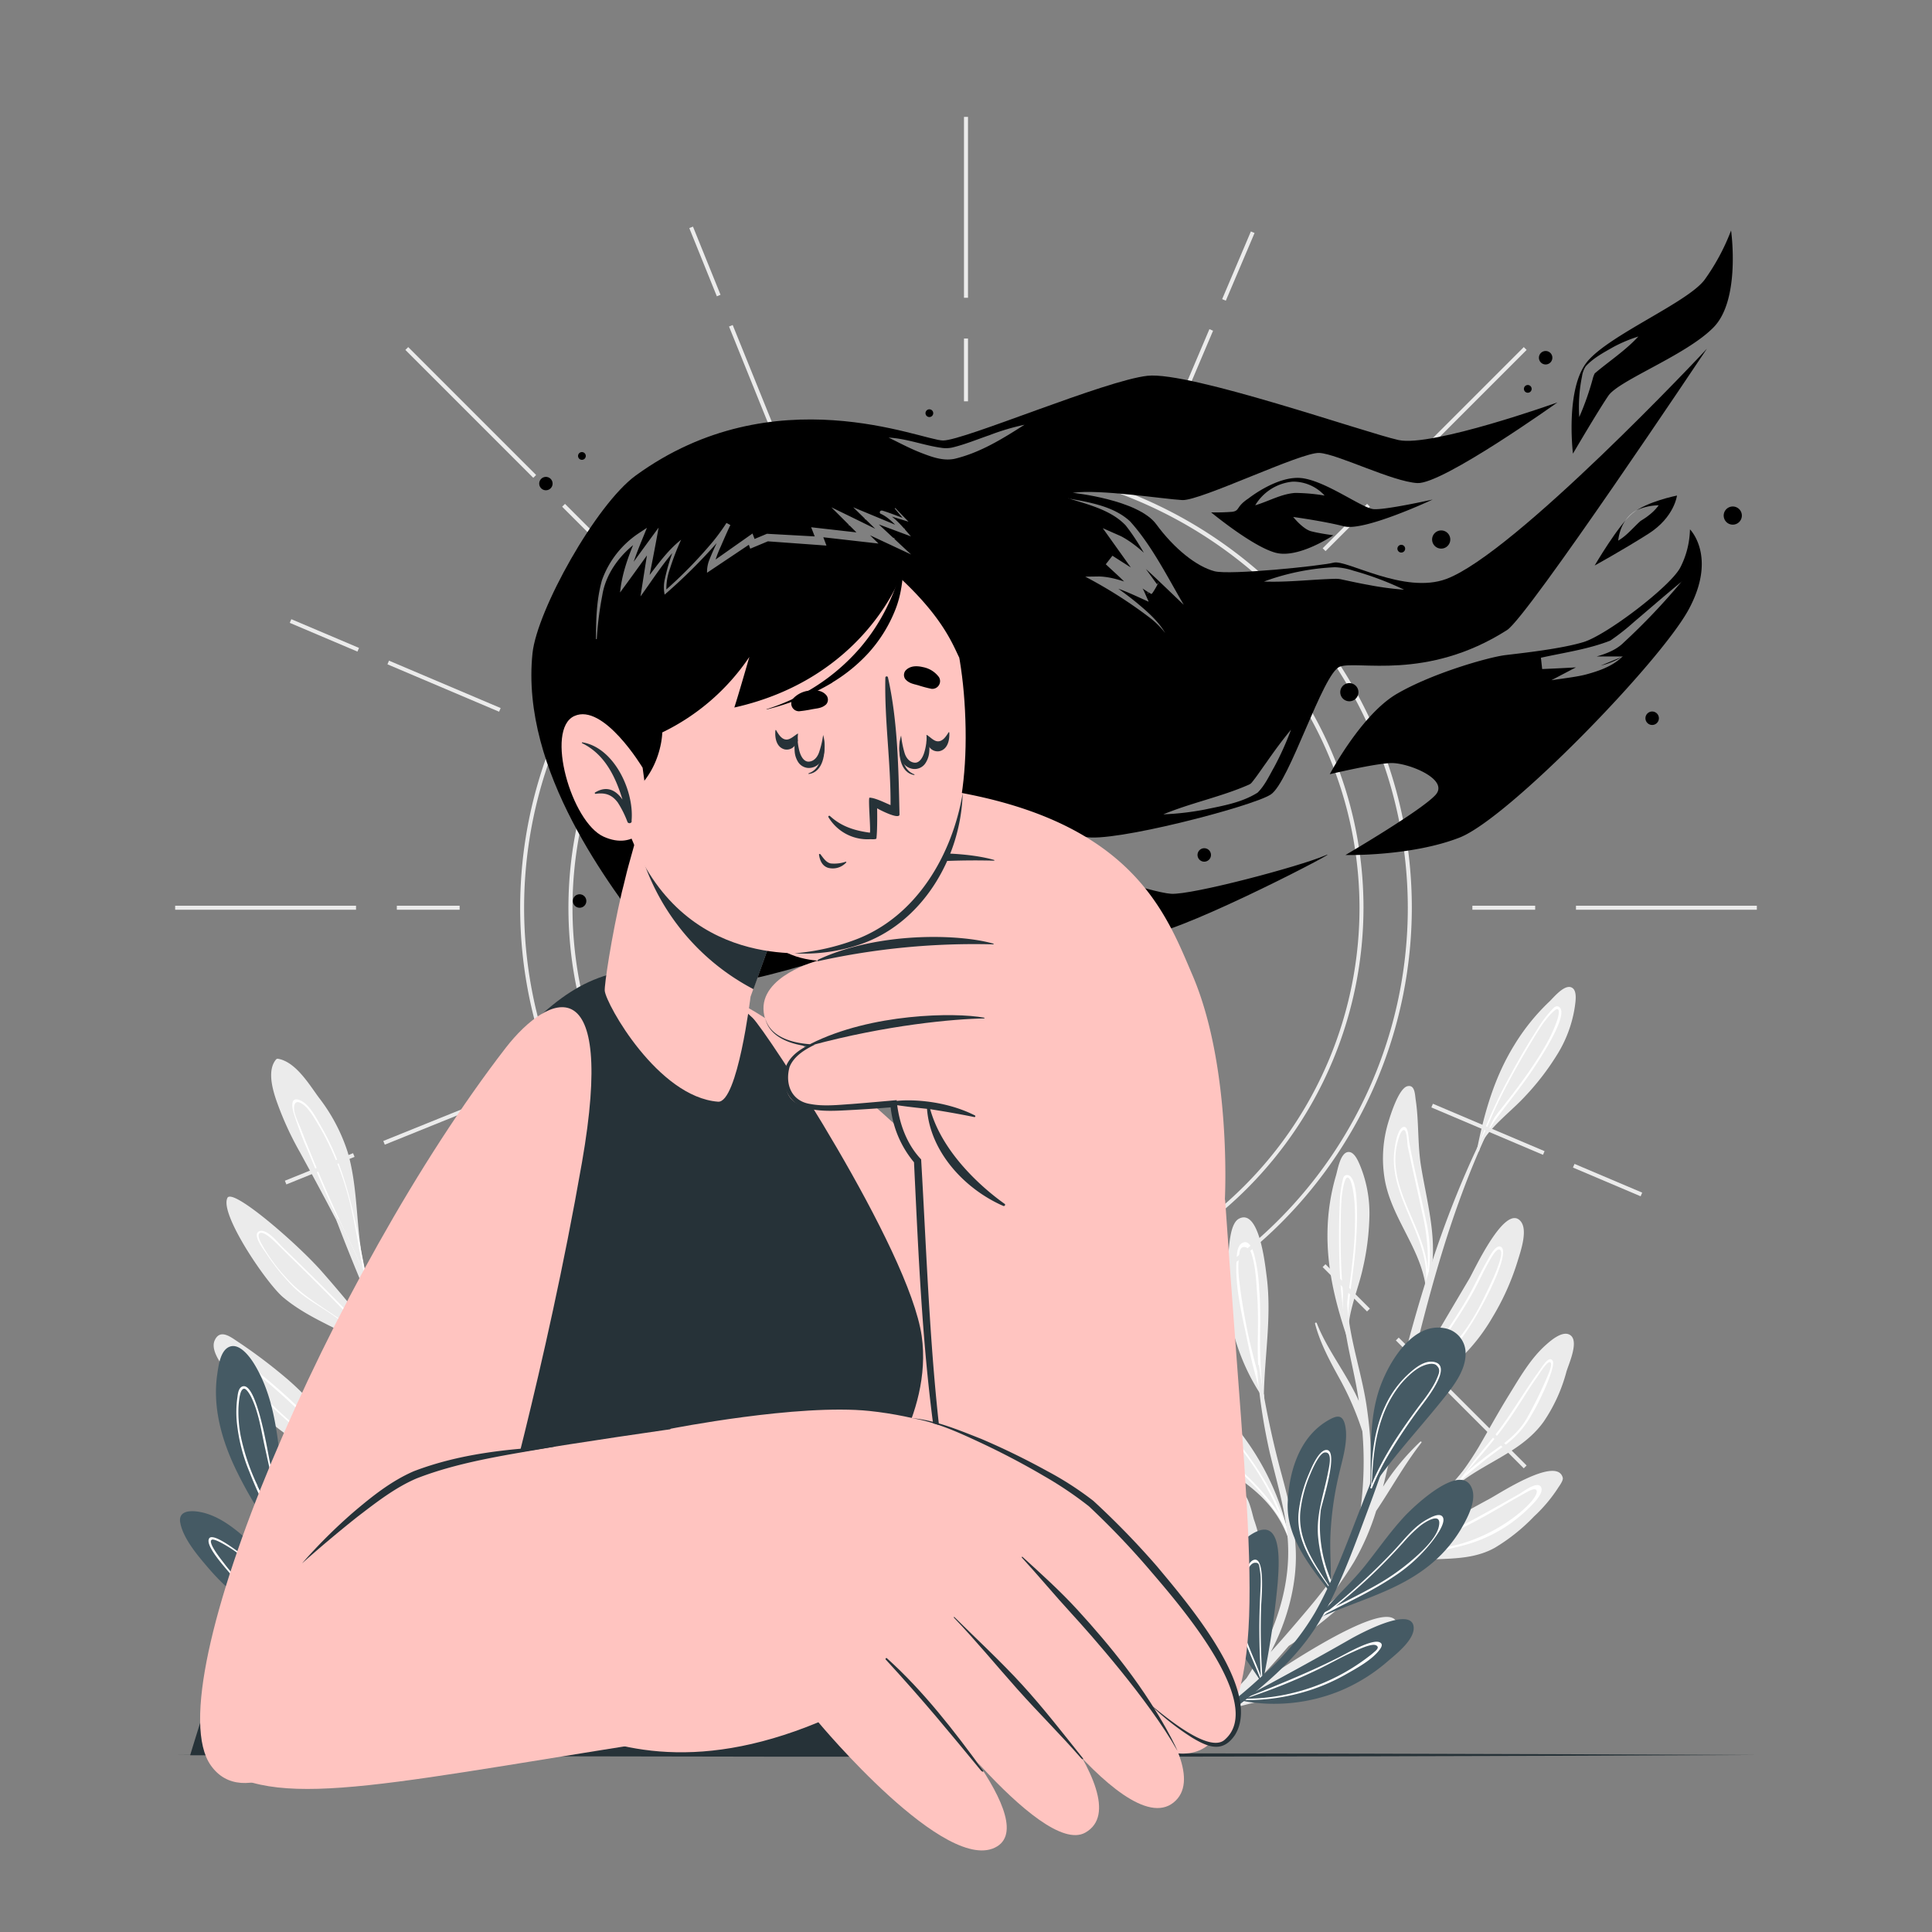 <svg xmlns="http://www.w3.org/2000/svg" viewBox="0 0 500 500"><rect x="0" y="0" width="500" height="500" fill="#808080" stroke="none"/><g id="freepik--background-complete--inject-22"><path d="M359.28,290.47a32.46,32.46,0,0,0-1,14.2c1.48,9.95,9,17.83,10.59,27.63-.2,1.18-.44,2.36-.76,3.55,0,0,0,0,0,.06a0,0,0,0,0,0,0h0v0a.13.13,0,0,0,.09.1c.07-.13.13-.27.19-.4s.23-.49.33-.74.29-.7.42-1.06c0,0,.08-.16.08-.21,3.65-10.06.3-21.22-1.4-31.44-1-5.84-.56-11.73-1.44-17.55-.21-1.39-.19-4-2.19-3.49C361.93,281.79,359.85,288.6,359.28,290.47Z" style="fill:#ebebeb"></path><path d="M360.75,299.05c-.64,12.11,10.53,22.7,7.94,34.79-.09.34-.17.68-.26,1s-.13.46-.2.69h0c0,.1-.06.19-.1.29s0,0,0,.06a0,0,0,0,0,0,0h0v0a.13.13,0,0,0,.09.1h0a.1.1,0,0,0,.1-.07c.14-.36.27-.72.38-1.08a15.22,15.22,0,0,0,.61-2.68h0a38.75,38.75,0,0,0-.24-16.21c-1.39-6.87-3.14-13.54-4.39-20.48-.16-.86-.16-4.24-1.54-3.79C361.42,292.33,360.82,297.65,360.75,299.05Zm.59-1.8c.11-.68,1-5.23,2.12-4.76.67.28.76,3.73.86,4.22.41,1.87.8,3.73,1.21,5.61.86,3.93,1.74,7.86,2.59,11.8a52.16,52.16,0,0,1,1.35,14.55C368.84,318.07,359.58,308.24,361.34,297.25Z" style="fill:#fff"></path><path d="M356.38,406.71c0,.16.13.38.35.24,9.17-5.9,20.61-1.1,30.1-6.37a48.54,48.54,0,0,0,10.2-8.15,38.72,38.72,0,0,0,6.21-7.38c.22-.37,1.39-1.87,1.2-2.62-1.46-5.65-16.14,3.92-18.61,5.27-9.6,5.24-18.39,10-26.81,16.74-.88.69-1.75,1.41-2.62,2.15C356.37,406.61,356.37,406.66,356.38,406.71Z" style="fill:#ebebeb"></path><path d="M356.38,406.71c.33-.21.66-.43,1-.63,6.3-3,13.32-4.09,20.1-5.82a37.78,37.78,0,0,0,17.77-9.57c.89-.88,4.62-4.24,3.52-5.93-1-1.52-4.74,1.41-5.65,1.93-6.82,3.82-13.5,7.7-20.61,11-4.55,2.11-9.16,4.21-13.49,6.76-.88.69-1.75,1.41-2.62,2.15C356.37,406.61,356.37,406.66,356.38,406.71Zm4.28-2.56c5-2.8,10.29-5.14,15.51-7.62,3.59-1.7,7.09-3.54,10.53-5.53,1.88-1.09,3.75-2.2,5.64-3.28,1-.54,1.9-1.08,2.86-1.59.48-.26,2.05-1.16,2.45-.44,1.08,2-9.45,12-22.52,14.55A82,82,0,0,0,360.66,404.15Z" style="fill:#fff"></path><path d="M371.63,389.34a.08.08,0,0,0,0,.12.1.1,0,0,0,.14,0l.56-.55c.7-.69,1.37-1.38,2-2.08l.36-.39.1,0c7.33-7.5,18.43-9.79,24.68-18.47A42.08,42.08,0,0,0,405.39,355c.58-2,3.4-8,.92-9.52-1.92-1.2-4.93,1.42-6.19,2.54-4,3.54-6.82,8.5-9.6,13s-5.2,8.92-7.79,13.39a86.28,86.28,0,0,1-8.2,11.46Q373.11,387.62,371.63,389.34Z" style="fill:#ebebeb"></path><path d="M371.63,389.34a.08.08,0,0,0,0,.12c.6-.63,1.2-1.26,1.8-1.87-.37.43-.74.87-1.1,1.31.7-.69,1.37-1.38,2-2.08.32-.38.65-.75,1-1.12a118,118,0,0,1,13.5-11.2,24.7,24.7,0,0,0,6.08-6c3.08-4.41,7.84-14.77,6.92-16.33s-2.83,1.74-3.37,2.46c-4.26,5.81-7.72,12.13-12.31,17.73-3.08,3.76-6.21,7.49-9.34,11.23-.78.76-1.56,1.53-2.3,2.33Q373.11,387.62,371.63,389.34Zm29.52-36.82c.81.33-.42,3.11-.74,3.85a114.43,114.43,0,0,1-5.15,10.49c-2,3.58-4.9,5.94-8.22,8.26a88.15,88.15,0,0,0-7.92,6.3c3.1-3.51,6.17-7.06,9-10.74,2.38-3.06,4.45-6.33,6.55-9.59,1-1.63,2.09-3.24,3.21-4.82.3-.43,2.52-4.06,3.24-3.75" style="fill:#fff"></path><path d="M317,435.57a.08.08,0,0,0,.08.08s.08,0,.1-.07c0-.24.09-.46.13-.7.17-.85.31-1.7.44-2.55,0-.15.05-.3.07-.46a.35.35,0,0,0,.05-.08c1.62-9.21,8.63-16.5,8.85-26a37.53,37.53,0,0,0-2.17-12.45c-.57-1.73-1.51-7.57-4.12-7.47-2,.09-2.92,3.54-3.28,5-1.15,4.62-.73,9.69-.51,14.4s.67,9.19,1,13.79a76.19,76.19,0,0,1-.25,12.56C317.3,432.9,317.16,434.23,317,435.57Z" style="fill:#ebebeb"></path><path d="M317,435.57a.08.08,0,0,0,.08.08c.12-.76.25-1.53.38-2.29l-.15,1.52c.17-.85.31-1.7.44-2.55l.15-1.31a104.45,104.45,0,0,1,4.3-15,22.29,22.29,0,0,0,1.43-7.51c0-4.79-1.68-14.81-3.14-15.5s-1.21,2.71-1.24,3.51c-.21,6.43.43,12.82-.12,19.25-.37,4.33-.8,8.65-1.21,13-.2,1-.38,1.92-.52,2.88C317.3,432.9,317.16,434.23,317,435.57Zm1.52-9.6c.51-4.15,1-8.3,1.24-12.46.2-3.45.07-6.9,0-10.35-.05-1.73-.1-3.45-.07-5.17,0-.47-.19-4.26.49-4.4s1.27,2.51,1.4,3.21c.64,3.38,1.2,6.87,1.5,10.31.32,3.66-.61,6.85-1.88,10.23A77.89,77.89,0,0,0,318.54,426Z" style="fill:#fff"></path><path d="M316,443.21a1.42,1.42,0,0,0,.72-.25c9.38-3.59,19.64-3.75,29.06-7.34a27.37,27.37,0,0,0,11-7.21c1.26-1.43,5.62-6.35,4.65-8.63-2.87-6.86-34.52,14.75-44.93,22.52a2.08,2.08,0,0,0-.48.32C315.62,442.92,315.67,443.19,316,443.21Z" style="fill:#ebebeb"></path><path d="M316,443.21l2.1-1.15c2.28-.92,4.57-1.79,6.92-2.53,3.72-1.17,7.54-1.86,11.32-2.81a36,36,0,0,0,15.81-8.45c1-.9,3.87-3.28,3.24-4.95s-2.94,0-3.78.37c-11.9,5.68-23.48,12.21-35,18.63l-.6.3C315.62,442.92,315.67,443.19,316,443.21Zm5.53-3q6.78-3.69,13.57-7.32,5.32-2.85,10.68-5.65c1.76-.92,3.5-1.87,5.29-2.76.7-.35,3.41-1.73,3.66-.75s-1.62,2.8-1.95,3.15c-5.35,5.5-12.21,8.33-19.57,10A86.68,86.68,0,0,0,321.49,440.18Z" style="fill:#fff"></path><path d="M360.91,363.94a.41.41,0,0,0-.05.36.45.45,0,0,0,.41.29.5.5,0,0,0,.27,0,.2.2,0,0,0,.16-.06c4.43-4.33,11.2-8.36,15.75-12.52a48.13,48.13,0,0,0,8.79-11.08,64.65,64.65,0,0,0,6.48-14.42c.72-2.4,2.79-8.07.84-10.43-4-4.86-12.1,12.81-13.27,14.79C373.79,341.86,367.29,352.87,360.91,363.94Z" style="fill:#ebebeb"></path><path d="M360.86,364.3a.45.45,0,0,0,.41.29l.78-1.12c1.73-2,3.47-4.07,5.32-6,3-3.17,6.44-5.9,9.34-9.16,5.05-5.68,14.53-23.77,11.81-25.58-1.42-.94-3.18,2.79-3.7,3.67-2,3.48-3.62,7.2-5.71,10.66-2.17,3.64-4.57,7.15-6.95,10.66-3.68,5.39-7.37,10.77-11,16.21C361.06,364.05,361,364.18,360.86,364.3Zm3.64-4.38c3.27-4.77,6.49-9.57,9.74-14.36,2.23-3.31,4.44-6.65,6.43-10.12,1.11-1.94,2.1-3.94,3.1-5.95.49-1,1-1.95,1.53-2.89s2.25-4.19,3.05-3-1.6,6.53-2.17,7.77c-.92,2-1.87,4-2.89,6A51.91,51.91,0,0,1,376,348.26c-2.93,3.24-6.36,6-9.32,9.2C366,358.27,365.22,359.08,364.5,359.92Z" style="fill:#fff"></path><path d="M307.8,372.75c8.14,8.86,21.29,11.32,26.09,26.84a.06.06,0,0,0,.11,0,0,0,0,0,0,0-.06c-.3-1.56-.65-3.12-1.07-4.67a67.86,67.86,0,0,0-11.26-23.27,51.39,51.39,0,0,0-11-10.78c-2.15-1.52-6.79-5.39-9.47-4.79C295.43,357.33,306.31,371.15,307.8,372.75Z" style="fill:#ebebeb"></path><path d="M308.28,367.3c3.29,6.44,9.8,10.61,14.78,15.62a58.58,58.58,0,0,1,9,11.41c.67,1.74,1.32,3.49,1.93,5.28a0,0,0,0,0,0-.06c-.3-1.56-.65-3.12-1.07-4.67l-.14-.25a71.67,71.67,0,0,0-6.77-13.54,74.53,74.53,0,0,0-13.43-15.93c-.9-.81-3.86-4.32-5.4-3.42S307.82,366.41,308.28,367.3Zm-.55-5c1.12-.43,6.35,4.77,8.4,6.89a74.26,74.26,0,0,1,11.35,15.2,71.82,71.82,0,0,1,3.58,7.4,58.63,58.63,0,0,0-5.9-7.37c-4.49-4.82-10.11-8.67-14.18-13.84a20.88,20.88,0,0,1-2.7-4.4C308,365.56,306.71,362.69,307.73,362.31Z" style="fill:#fff"></path><path d="M317.9,324.44a55.68,55.68,0,0,0-.09,13A54.52,54.52,0,0,0,326.33,361c.08.13.16.26.25.39.07.41.15.82.25,1.23l.06.28,0,.06h0a.11.11,0,0,0,.19-.08c0-.51,0-1,0-1.53.17-10.49,2.11-20.76.7-31.26-.31-2.29-1.81-17.31-7.05-14.74C318.33,316.49,318.17,322.25,317.9,324.44Z" style="fill:#ebebeb"></path><path d="M320,326.55c-.36,6.46,1.34,13.4,2.67,19.7a148.91,148.91,0,0,0,3.67,14.7c.12.4.25.8.38,1.19l.12.43c0,.11.05.22.08.34h0a.11.11,0,0,0,.19-.08c0-.51,0-1,0-1.53s-.21-.77-.31-1.16a123.44,123.44,0,0,1-.65-17.22c0-3.13,0-6.24-.29-9.35a42.18,42.18,0,0,0-1.33-9.09c-.41-1.25-1.26-3.73-3-2.81C320,322.44,320.08,325.18,320,326.55Zm3.86-2.19c1.11,3.4,1.27,7.39,1.51,10.94.24,3.4.2,6.82.17,10.23a107,107,0,0,0,.25,10.89c-1.24-4.54-2.43-9.1-3.32-13.77-.69-3.65-1.3-7.32-1.73-11a28.13,28.13,0,0,1-.18-5.73,16.64,16.64,0,0,1,.27-2C321.28,321.79,323.35,322.83,323.85,324.36Z" style="fill:#fff"></path><path d="M382.3,297.19c0,.17-.06.34-.1.51a.3.3,0,0,0,.39.34.31.31,0,0,0,.23-.24l.21-.91h0c.06-.25.12-.48.17-.73.23-.41.47-.81.73-1.19,2.78-4.21,7.6-7.77,10.87-11.36a66.21,66.21,0,0,0,8.08-10.5,32.63,32.63,0,0,0,4.68-12.52c.15-1.2.72-4.24-.78-5-1.9-1-4.8,2.69-5.83,3.64a54.65,54.65,0,0,0-9.07,11.26C386.79,278.75,384.19,287.77,382.3,297.19Z" style="fill:#ebebeb"></path><path d="M383.15,295.11a20.63,20.63,0,0,0-.85,2.08c0,.17-.06.34-.1.51a.3.3,0,0,0,.39.34c0-.12.07-.24.12-.36s.21-.53.32-.79h0q.42-1,.9-1.92a43.5,43.5,0,0,1,4.08-6.49c2.67-3.56,5.47-7,8-10.69,1.27-1.84,11-16,7.2-17.33-.72-.26-1.42.71-1.81,1.11a30.11,30.11,0,0,0-3.51,4.74Q394.23,272,391,278.06A126.09,126.09,0,0,0,383.15,295.11Zm7-14.61c1.87-3.54,3.85-7,5.91-10.43,1-1.66,2-3.34,3.11-4.95.55-.8,3.3-4.39,4-3.92,1.1.69-1.52,6.28-2.31,7.78-.91,1.72-1.9,3.39-2.94,5-2.09,3.3-4.4,6.46-6.77,9.57-2.09,2.75-4.59,5.67-6.55,8.83A128.22,128.22,0,0,1,390.14,280.5Z" style="fill:#fff"></path><path d="M348.71,346.4c.05.17.11.32.16.49a.31.31,0,0,0,.52.1.3.3,0,0,0,.07-.32l-.27-.9h0c-.08-.25-.15-.48-.22-.73,0-.46,0-.93,0-1.39.29-5,2.68-10.54,3.7-15.28a66.08,66.08,0,0,0,1.72-13.13,32.58,32.58,0,0,0-2.23-13.18c-.47-1.12-1.51-4-3.19-3.93-2.12.12-2.8,4.73-3.21,6.06a55,55,0,0,0-2.2,14.3C343.34,328.2,345.62,337.3,348.71,346.4Z" style="fill:#ebebeb"></path><path d="M348.4,344.17a18.4,18.4,0,0,0,.31,2.23c.05.17.11.32.16.49a.31.31,0,0,0,.52.1c0-.12-.06-.25-.08-.37,0-.28-.09-.56-.12-.85h0c-.09-.71-.15-1.41-.19-2.12a43.17,43.17,0,0,1,.27-7.66c.52-4.42,1.21-8.82,1.56-13.26.18-2.23,1.54-19.37-2.46-18.61-.76.14-.88,1.33-1,1.87a29.64,29.64,0,0,0-.66,5.86c-.2,4.54-.22,9.11-.1,13.65A124.24,124.24,0,0,0,348.4,344.17ZM347.12,328c-.17-4-.19-8-.12-12,0-1.94.06-3.9.2-5.85.07-1,.65-5.44,1.53-5.41,1.31,0,1.85,6.19,1.91,7.89.07,1.94.05,3.88,0,5.82-.15,3.9-.56,7.8-1.05,11.67-.43,3.43-1.13,7.21-1.24,10.93A127,127,0,0,1,347.12,328Z" style="fill:#fff"></path><path d="M325.82,353.44a243.76,243.76,0,0,0,5.53,26.92c1.86,6.86,3.73,13.83,4,21,.32,8.53-2.15,18-6.49,26.19q3.76-4.18,7.43-8.51c5-5.86,10-11.87,13.5-18.74.35-.68.67-1.37,1-2.06a.18.18,0,0,1,0-.16,93.26,93.26,0,0,0,1.79-27.64,77.25,77.25,0,0,0-6-13.83c-2.51-4.55-4.91-9-6.24-14a.24.24,0,0,1,.45-.17c2.55,6.69,7.79,13.19,10.87,20.13-.17-1.14-.36-2.29-.57-3.44-2-11-5.81-22-1.79-33,.13-.36.66-.11.55.25C346,338.56,352,352,353.72,364.17c1.31,9,1.75,18.76-.44,27.76a143.83,143.83,0,0,0,4-15.19c6.91-30.8,14.9-61.43,29.88-89.42.14-.28.58-.09.44.19-15.33,30.38-21.41,63.4-29.39,96.14-.09.37-.19.74-.28,1.11a62,62,0,0,1,9.62-11.64c.18-.17.46.05.3.25-4.39,5.63-7.74,11.78-11.7,17.66a64.35,64.35,0,0,1-5.72,13.18,103.13,103.13,0,0,1-10.2,13.94c6.25-5.24,12.57-10.42,18.45-16.13a278.53,278.53,0,0,0,25-27.51c.11-.14.32,0,.21.18A233,233,0,0,1,359,404.38c-7.78,7.74-16.12,15.63-25.46,21.57-8.93,10.29-18.48,20.61-29.78,28.14a.49.49,0,0,1-.58-.8c2.08-1.84,4.1-3.72,6.11-5.61,1.95-4.35,4.65-8.35,6.38-12.85a70.89,70.89,0,0,0,4.14-16.39c.06-.42.66-.31.64.09-.47,7.67-2.19,17.11-6.29,24.43q4.29-4.23,8.41-8.61c7.34-11.21,12.11-24.52,10.51-37.93-.82-6.89-2.8-13.54-4.42-20.27a150.41,150.41,0,0,1-3.38-22.65A.26.26,0,0,1,325.82,353.44Z" style="fill:#ebebeb"></path><path d="M152.77,310c1.58,4.36,1.26,9.74,1.06,14.28A112.3,112.3,0,0,1,152,339.81c-.86,4.78-2,9.51-3.14,14.21l0,.13-.24.92c0,.38-.09.77-.16,1.16a.23.23,0,0,1-.2.2.19.19,0,0,1-.24-.22c0-.21.05-.42.06-.63.77-8.82-4.32-16.87-4.63-25.61-.17-4.79,1-9.59,1.88-14.27.49-2.59.62-5.95,1.62-8.38.27-.65.33-1.34,1.06-1.69C150.22,304.58,152.22,308.48,152.77,310Z" style="fill:#ebebeb"></path><path d="M150.68,313.28c-1.39-1.14-2.2,2-2.47,2.88-1.82,5.83-2.84,12.77-1.8,18.79,1.13,6.63,2.34,13.26,1.85,20-.07.21-.13.43-.2.65s0,.42-.06.63a.19.19,0,0,0,.24.22c0-.14,0-.27.06-.4.2-.62.37-1.25.54-1.88l0-.13a129.8,129.8,0,0,0,2.32-13.75,89.34,89.34,0,0,0,1-19.46,43.36,43.36,0,0,0-.59-4.68C151.51,315.36,151.36,313.83,150.68,313.28Zm.78,3.92c.25,1.64.41,3.29.5,4.95a90.51,90.51,0,0,1-1,17.09,126.41,126.41,0,0,1-2.43,14.65,51.89,51.89,0,0,0-.49-11.47c-.4-2.86-1-5.68-1.42-8.54a32.1,32.1,0,0,1,.34-9.63,41.15,41.15,0,0,1,1.93-8.92c.23-.56.87-1.82,1.36-1.73C151.13,313.75,151.37,316.56,151.46,317.2Z" style="fill:#fff"></path><path d="M113.15,377.39s0,0,0,0" style="fill:#ebebeb"></path><path d="M148.47,438.33a.2.2,0,0,1,.1.26h0a.24.24,0,0,1-.18.17.29.29,0,0,1-.18,0c-5.4-2.73-10.55-7.07-16.81-7.39-4.89-.26-9.09.35-13.74-1.66a36.89,36.89,0,0,1-12.43-8.91,39.05,39.05,0,0,1-4.24-5.6c-.59-1-2.52-3.34-2.25-4.57,1.26-5.74,18.29,4.47,20.55,5.84,10,6.09,20.2,13,28.56,21.22a.1.1,0,0,1,0,.09.13.13,0,0,1-.06.1Z" style="fill:#ebebeb"></path><path d="M148.47,438.33l-.66-.46a.13.13,0,0,0,.06-.1c-5.53-4.19-11.4-8-17.3-11.67a172.5,172.5,0,0,0-19.62-11c-.93-.43-4.8-2.74-5.61-1.24s3.21,4.94,4.07,5.7c5,4.52,11.63,6.59,18,8.46,4.14,1.22,8.2,2.37,11.91,4.66,3.11,1.92,6,4.18,9.07,6.12a.24.24,0,0,0,.18-.17c-1.58-1-3.1-2.11-4.63-3.2,1.55,1.05,3.09,2.12,4.63,3.19A.2.2,0,0,0,148.47,438.33Zm-13.95-8.53c-6.19-2.42-12.84-3.48-18.81-6.53a26.43,26.43,0,0,1-7.71-5.72c-.42-.45-2.44-2.48-2-3.29.31-.54,1.92,0,2.15.05a48.39,48.39,0,0,1,5.15,2.3c5.84,3,11.5,6.34,17.06,9.79,3.09,1.92,6.11,3.91,9.11,6A30.23,30.23,0,0,0,134.52,429.8Z" style="fill:#fff"></path><path d="M123.85,319.56c.67,5.17-.37,10.57-1.78,15.56-3.28,11.52-9.6,22.22-11.6,34.1-.08.47-.15.94-.21,1.4.1.62,0,.47-.17-.26h0c-.87-3.16-3.87-17.09-2.5-27.09.87-6.23,3-12.13,5.17-18,1.23-3.35,2.44-6.72,3.69-10.06.41-1.08,1-4.14,2.6-4.38C122.18,310.35,123.58,317.53,123.85,319.56Z" style="fill:#ebebeb"></path><path d="M118.4,320.59A1.06,1.06,0,0,0,117,321a5.3,5.3,0,0,0-.68,2c-.32,1.23-.64,2.44-1,3.66-2.18,8.44-5.12,17-5.93,25.76a72.22,72.22,0,0,0,.62,17.37c0,.19,0,.38,0,.57h0c.19.73.27.88.17.26.06-.46.13-.93.21-1.4,0-.65,0-1.29.06-1.94a53.14,53.14,0,0,1,3-13.1,132.06,132.06,0,0,0,6-24.85,26.07,26.07,0,0,0,.19-5.72C119.52,322.75,119.31,321.05,118.4,320.59Zm.76,2.73a7.57,7.57,0,0,1,.12,1.26,22,22,0,0,1-.06,2.69,60.92,60.92,0,0,1-.87,6.45,179.12,179.12,0,0,1-5.9,22.34,48.2,48.2,0,0,0-2.32,11.2c-.31-3.21-.49-6.42-.48-9.61,0-8.23,2.32-16,4.35-23.91.51-1.95,1-3.91,1.51-5.86.25-1,.5-2,.76-2.93l.37-1.47c.25-1,.1-1.4,1.2-1.7C119.19,321.41,119,322.18,119.16,323.32Z" style="fill:#fff"></path><path d="M132.05,367.72a65.43,65.43,0,0,1,3.15,11.82c1.34,8.09.1,17.43,2.22,25.48.19.53.36,1.07.51,1.61.06.2.11.4.16.6a.11.11,0,0,1-.2.07c-.17-.34-.33-.68-.51-1h0c-.08-.18-.18-.36-.27-.54-4-7.84-9.15-15-10.85-23.82-1-5.41-2.73-20.35.84-21.48C128.69,359.91,131.18,365.4,132.05,367.72Z" style="fill:#ebebeb"></path><path d="M128.8,368.51c-.86.41-.82,2.08-.88,2.78a34.59,34.59,0,0,0,.2,5.57,55.79,55.79,0,0,0,2,10.15,110,110,0,0,0,7,18.71c.09.18.19.36.27.54h0c.18.35.34.69.51,1a.11.11,0,0,0,.2-.07c-.05-.2-.1-.4-.16-.6-2.64-6.91-3.74-14.17-4.66-21.52C133.07,383.46,131.74,367.12,128.8,368.51Zm2.67,6.63c.26,1.54.47,3.09.68,4.64.48,3.61.89,7.24,1.41,10.85A83.19,83.19,0,0,0,136,402.3,141.48,141.48,0,0,1,131.11,389a74.93,74.93,0,0,1-2.21-9.1,40.77,40.77,0,0,1-.52-5.05c0-.81-.37-5.49.6-5.89C130.18,368.44,131.36,374.48,131.47,375.14Z" style="fill:#fff"></path><path d="M166.21,351.77c2,2.43,1,7.27,0,9.82a23.16,23.16,0,0,1-7.39,9c-4.45,3.52-9.42,6.23-13.16,10.58s-2.53,3-5.13,8.52c-.05.11-.16.11-.24,0a1,1,0,0,1-.16-.88.89.89,0,0,1,0-.15c2.4-9.07,7-16.21,13.22-23.29,3.5-4,5.61-9.1,9.26-13C164,350.94,164.85,350.09,166.21,351.77Z" style="fill:#ebebeb"></path><path d="M164.12,356.54c-1.34-.63-3,2.08-3.7,3.06a56.71,56.71,0,0,1-6.38,8.1,71,71,0,0,0-6.22,6.65,45.55,45.55,0,0,0-6.76,12.15,21,21,0,0,0-1,2.28,1,1,0,0,0,.16.88l.09-.3a31.22,31.22,0,0,1,11-14.18c5.08-3.85,9.87-8.12,12.59-14C164.42,360.1,165.35,357.13,164.12,356.54Zm-.22,3.85a23.54,23.54,0,0,1-1.51,3,30.87,30.87,0,0,1-3.59,4.83,56,56,0,0,1-8,7,33.93,33.93,0,0,0-8.38,8.92,46.46,46.46,0,0,1,6.31-10.31c2.29-2.81,5.09-5.08,7.45-7.81,1.08-1.26,2-2.61,3-4l1.54-2.2c.46-.65,1.91-3,2.89-2.78C164.85,357.24,164.08,360,163.9,360.39Z" style="fill:#fff"></path><path d="M83.11,328.87c8,9.06,15.48,18.58,22.57,28.37a.3.3,0,0,1,0,.38.09.09,0,0,1,0,.06,1.62,1.62,0,0,1,.13.19.13.13,0,0,1,0,.19l0,0h0a.16.16,0,0,1-.14,0c-5-4.9-9.71-9.49-16-12.73-5.76-3-11.43-5.42-16.44-9.63-4.26-3.61-16.37-21.39-14.4-25.64C60,307.19,76.72,321.67,83.11,328.87Z" style="fill:#ebebeb"></path><path d="M73.18,322.82c-1.05-1-4.12-5-6.08-4.18s1.17,4.83,1.75,5.68A57.1,57.1,0,0,0,76,333.14c2.71,2.64,5.92,4.39,9,6.45,7.69,5.09,14.48,11.7,20.66,18.49h0l0,0a.13.13,0,0,0,0-.19,1.62,1.62,0,0,0-.13-.19.09.09,0,0,0,0-.06C96,345,84.54,333.86,73.18,322.82ZM105,357.22A130.56,130.56,0,0,0,91.36,344c-5.66-4.74-12.49-7.79-17.38-13.42a43.67,43.67,0,0,1-6.41-8.89c-.22-.43-1-1.88-.47-2.45s1.85.12,3.58,1.7c1.43,1.32,2.79,2.72,4.18,4.08,5.47,5.34,10.91,10.71,16.16,16.27Q98.33,349,105,357.22Z" style="fill:#fff"></path><path d="M116.48,395.25a.18.18,0,0,1,0,.14.21.21,0,0,1-.26.13l-.77-.24s0,0-.07,0c-5.73-.74-10.39.23-15.91,1.64a25.31,25.31,0,0,1-12.41,0,42.19,42.19,0,0,1-12.52-5.65c-1.57-1-6.61-3.27-5.79-6,1.35-4.55,16.64,1.37,19.29,2.23a119.93,119.93,0,0,0,14.32,3.83c4.79.93,9.59,1.72,14,3.8A.16.16,0,0,1,116.48,395.25Z" style="fill:#ebebeb"></path><path d="M113.44,394.56s0,0,0,0c-2.77-.64-5.53-1.38-8.33-1.87-3.13-.55-6.33-.48-9.47-1-5.88-1-11.47-3.15-17.28-4.45-.76-.16-2.26-.46-1.86.83.17.56,1,1,1.4,1.32a27.13,27.13,0,0,0,4.1,2.4c4.85,2.31,10.47,4,15.88,3.76,6.27-.29,12.37-1.47,18.57-.13a.18.18,0,0,0,0-.14A18.82,18.82,0,0,0,113.44,394.56Zm-13.59.38a34.53,34.53,0,0,1-19.73-4.65,27.84,27.84,0,0,1-2.53-1.69c-.49-.4-1.18-1.27.66-1,.44.06.86.21,1.29.31,1.5.38,3,.79,4.48,1.22,3.18.9,6.36,1.86,9.6,2.54a59.33,59.33,0,0,0,8.71,1,70.56,70.56,0,0,1,10.49,1.8C108.55,393.94,104.12,394.6,99.85,394.94Z" style="fill:#fff"></path><path d="M100,382.82a.42.42,0,0,1,0,.27.28.28,0,0,1,0,.13.76.76,0,0,1-.11.14l0,0a.4.4,0,0,1-.4,0,18.13,18.13,0,0,1-2.45-1.11c-9.5-3.62-19.23-7.45-27-14.16a62.38,62.38,0,0,1-10.34-11.72c-1.46-2.1-5.46-6.53-4.14-9.48s3.92-1.05,5.7.15a134.11,134.11,0,0,1,13.31,10.05,74.23,74.23,0,0,1,11.13,12.1c3.89,5.3,7.61,10.8,14,13.21A.48.48,0,0,1,100,382.82Z" style="fill:#ebebeb"></path><path d="M82.4,369.39A160.85,160.85,0,0,0,65,353.66c-.79-.64-3.08-2.26-3.43-.44-.42,2.15,2.76,4.69,4,6a122.68,122.68,0,0,0,14.87,13.49,68.35,68.35,0,0,0,19.47,10.54.28.28,0,0,0,0-.13c-11.5-4.27-21.48-11.75-30.18-20.27-2.1-2.06-4.22-4.14-6.14-6.37-.31-.35-2.07-2.75-1.38-3.4s3.08,1.38,3.37,1.63l4.15,3.46a189.47,189.47,0,0,1,14.63,14,46.77,46.77,0,0,0,15.55,11,.42.42,0,0,0,0-.27C93,379.75,87.6,374.92,82.4,369.39Z" style="fill:#fff"></path><path d="M82.48,284A46,46,0,0,1,90,298.23c2.32,8,2.19,16.42,3.34,24.63,0,0,0,.06,0,.09a55.86,55.86,0,0,0,1.3,6.63c.12.46.25.93.39,1.4a.29.29,0,0,1,0,.28.39.39,0,0,1-.19.1.34.34,0,0,1-.2,0h0a.37.37,0,0,1-.22-.22c-.23-.65-.44-1.32-.63-2a.19.19,0,0,1-.11-.09c-4.9-10.25-10.47-20.61-16-30.75a81.68,81.68,0,0,1-6.33-14c-.94-2.89-2.09-7.35,0-10a.64.64,0,0,1,.56-.3C76.47,274.76,79.94,280.52,82.48,284Z" style="fill:#ebebeb"></path><path d="M77.36,284.64c-2.22-.72-1.77,1.91-1.41,3.24a93.82,93.82,0,0,0,3.91,10.35c1.56,3.82,3.17,7.63,4.84,11.4,3.15,7.12,7.54,14.21,9.87,21.68v0h0a.34.34,0,0,0,.2,0,.39.39,0,0,0,.19-.1c-.12-.56-.23-1.12-.35-1.68q-.66-3.31-1.3-6.63s0-.06,0-.09c-2.1-10.64-4.41-21.18-10-30.93C82,289.67,80.09,285.52,77.36,284.64Zm6.63,9.3a77,77,0,0,1,7.06,19.48c1.22,5.37,2,10.82,3.16,16.22-1.55-4.33-3.81-8.45-5.76-12.65q-4.59-9.87-8.66-20-1-2.43-1.93-4.87c-.56-1.45-1.75-3.7-1.76-5.28,0-3.06,2.55-1,3.38-.07a18.44,18.44,0,0,1,1.86,2.61C82.29,290.88,83.17,292.4,84,293.94Z" style="fill:#fff"></path><path d="M150.26,339.28a223,223,0,0,1-6.06,29.61c-2.49,8.92-5.09,17.84-6.3,27-1.61,12.22-.5,25.62,5.73,36.25a144.17,144.17,0,0,1-24.54-41C109,365.94,100,340,87.76,315.73c-.2-.4-.76-.09-.61.31,5,13.27,10.86,26.2,16,39.42s9.79,26.43,15.1,39.47c.57,1.41,1.17,2.8,1.79,4.18-7.79-9.64-19.2-16.75-30.4-20.87-.14-.05-.2.17-.07.22a79.27,79.27,0,0,1,21.6,14.36c5.58,5.14,9.82,11.1,14.31,17.12a121.35,121.35,0,0,0,42.37,44.22.17.17,0,0,0,.18-.29,121.45,121.45,0,0,1-19.59-16.45c-10-13.26-10.49-31-7.5-47.05,1.56-8.43,3.79-16.71,5.79-25.05s4.24-17.27,4-26A.24.24,0,0,0,150.26,339.28Z" style="fill:#ebebeb"></path><path d="M250,350.29A115.38,115.38,0,1,1,365.38,234.92,115.5,115.5,0,0,1,250,350.29Zm0-229.72A114.35,114.35,0,1,0,364.34,234.92,114.47,114.47,0,0,0,250,120.57Z" style="fill:#ebebeb"></path><path d="M250,337.79A102.88,102.88,0,1,1,352.87,234.92,103,103,0,0,1,250,337.79Zm0-204.71A101.84,101.84,0,1,0,351.84,234.92,102,102,0,0,0,250,133.08Z" style="fill:#ebebeb"></path><rect x="181.91" y="58.15" width="1.03" height="19.03" transform="translate(-12.06 73.26) rotate(-22)" style="fill:#ebebeb"></rect><rect x="194.51" y="83.16" width="1.03" height="31.39" transform="translate(-22.83 80.26) rotate(-22)" style="fill:#ebebeb"></rect><rect x="83.43" y="154.92" width="1.03" height="19.03" transform="translate(-100.21 177.46) rotate(-67)" style="fill:#ebebeb"></rect><rect x="114.4" y="161.88" width="1.03" height="31.39" transform="translate(-93.44 213.98) rotate(-67)" style="fill:#ebebeb"></rect><rect x="73.23" y="301.97" width="19.03" height="1.03" transform="translate(-107.29 53.02) rotate(-22)" style="fill:#ebebeb"></rect><rect x="98.25" y="289.37" width="31.39" height="1.03" transform="translate(-100.3 63.79) rotate(-22)" style="fill:#ebebeb"></rect><rect x="170" y="400.45" width="19.03" height="1.03" transform="translate(-259.72 409.54) rotate(-67)" style="fill:#ebebeb"></rect><rect x="176.97" y="369.48" width="31.39" height="1.03" transform="translate(-223.2 402.78) rotate(-67)" style="fill:#ebebeb"></rect><rect x="317.06" y="392.65" width="1.03" height="19.03" transform="translate(-127.53 148.25) rotate(-22)" style="fill:#ebebeb"></rect><rect x="304.45" y="355.28" width="1.03" height="31.39" transform="translate(-116.76 141.26) rotate(-22)" style="fill:#ebebeb"></rect><rect x="415.53" y="295.88" width="1.03" height="19.03" transform="translate(-27.64 569.05) rotate(-67)" style="fill:#ebebeb"></rect><rect x="384.56" y="276.56" width="1.03" height="31.39" transform="translate(-34.4 532.53) rotate(-67)" style="fill:#ebebeb"></rect><rect x="407.74" y="166.82" width="19.03" height="1.03" transform="translate(-32.3 168.49) rotate(-22)" style="fill:#ebebeb"></rect><rect x="370.36" y="179.43" width="31.39" height="1.03" transform="translate(-39.3 157.73) rotate(-22)" style="fill:#ebebeb"></rect><rect x="310.97" y="68.35" width="19.03" height="1.03" transform="translate(131.87 336.96) rotate(-67)" style="fill:#ebebeb"></rect><rect x="291.64" y="99.32" width="31.39" height="1.03" transform="translate(95.35 343.73) rotate(-67)" style="fill:#ebebeb"></rect><rect x="249.48" y="30.25" width="1.04" height="46.81" style="fill:#ebebeb"></rect><rect x="249.48" y="87.61" width="1.04" height="16.25" style="fill:#ebebeb"></rect><rect x="121.31" y="83.34" width="1.04" height="46.81" transform="translate(-39.8 117.41) rotate(-45)" style="fill:#ebebeb"></rect><rect x="151.07" y="128.38" width="1.04" height="16.25" transform="translate(-52.12 147.18) rotate(-45)" style="fill:#ebebeb"></rect><rect x="45.33" y="234.4" width="46.81" height="1.04" style="fill:#ebebeb"></rect><rect x="102.7" y="234.4" width="16.25" height="1.04" style="fill:#ebebeb"></rect><rect x="98.42" y="362.57" width="46.81" height="1.04" transform="translate(-221.06 192.49) rotate(-45)" style="fill:#ebebeb"></rect><rect x="143.46" y="332.81" width="16.25" height="1.04" transform="translate(-191.3 204.82) rotate(-45)" style="fill:#ebebeb"></rect><rect x="249.48" y="392.77" width="1.04" height="46.81" style="fill:#ebebeb"></rect><rect x="249.48" y="365.96" width="1.04" height="16.25" style="fill:#ebebeb"></rect><rect x="377.65" y="339.68" width="1.04" height="46.81" transform="translate(-145.98 373.75) rotate(-45)" style="fill:#ebebeb"></rect><rect x="347.89" y="325.2" width="1.04" height="16.25" transform="translate(-133.65 343.96) rotate(-45)" style="fill:#ebebeb"></rect><rect x="407.86" y="234.4" width="46.81" height="1.04" style="fill:#ebebeb"></rect><rect x="381.05" y="234.4" width="16.25" height="1.04" style="fill:#ebebeb"></rect><rect x="354.77" y="106.23" width="46.81" height="1.04" transform="translate(35.28 298.67) rotate(-45)" style="fill:#ebebeb"></rect><rect x="340.29" y="135.99" width="16.25" height="1.04" transform="translate(5.53 286.35) rotate(-45)" style="fill:#ebebeb"></rect><circle cx="250" cy="234.92" r="2.36" style="fill:#ebebeb"></circle></g><g id="freepik--Table--inject-22"><path d="M45.3,454.19c131.15-.61,278.26-.62,409.4,0-131.15.62-278.26.61-409.4,0Z" style="fill:#263238"></path></g><g id="freepik--Plants--inject-22"><path d="M343.83,411.55c-5.11-6.59-10.93-13.86-10.57-22.62.33-8.09,3-17.05,10.47-21.35,2.12-1.23,3.66-1.65,4.34,1.08,1,4.15-.73,9.2-1.62,13.23a84,84,0,0,0-2.15,15.79c-.12,3.74.16,7.48.13,11.22,0,.47,0,.94,0,1.41,0,.18,0,.36,0,.54a2.43,2.43,0,0,0,.14.2.44.44,0,0,1,0,.38.39.39,0,0,1-.08.14A.43.43,0,0,1,343.83,411.55Z" style="fill:#455a64"></path><path d="M344.51,411.57c-4.17-6-9.06-12.25-8.45-19.91a33.94,33.94,0,0,1,2.74-10.36c.62-1.49,2.47-5.95,4.42-6.05,3.51-.18-1.18,13.95-1.41,15.61a35.79,35.79,0,0,0,2.62,18c0,.47,0,.94,0,1.41a40.14,40.14,0,0,1-3.31-12.59c-.51-6,1.52-11.06,2.62-16.86.24-1.26,1.22-5.23-.94-4.91-1.42.21-3.26,4.55-3.65,5.49a33.77,33.77,0,0,0-2.62,9.81c-.73,7.72,4,14,8.08,20.18A.39.39,0,0,1,344.51,411.57Z" style="fill:#fff"></path><path d="M342.38,418.26c-.3.12-.59.26-.9.4h0a.19.19,0,0,1-.22,0,.34.34,0,0,1-.12-.45.21.21,0,0,1,.16-.12l.13,0,.28-.1v0l.06-.08c3.62-4.42,7.94-8.24,11.51-12.72,3.41-4.28,6.52-8.8,10.26-12.81,2.36-2.53,14.79-14.37,17.44-7.05,1.18,3.24-1.39,7.9-3,10.6a35.3,35.3,0,0,1-8.31,9.38C361.56,411.73,351.68,414.15,342.38,418.26Z" style="fill:#455a64"></path><path d="M361,407.83a40.78,40.78,0,0,0,8.66-7.71c.86-1,5-6,3.63-7.64-.88-1.06-3.21.33-4,.76-3.35,1.82-5.77,5.07-8.33,7.82a156.13,156.13,0,0,1-16.83,15.5c-.43.23-.87.45-1.29.69s-.71.39-1.06.58c-.13.07-.25.12-.37.2l-.29.15a.37.37,0,0,0,.13.46l.83-.44c-.21.16-.41.3-.61.47h0l.73-.33.17-.08c.35-.25.69-.51,1-.76C349.33,414.4,355.44,411.61,361,407.83Zm-15.42,8c3.49-2.77,6.85-5.73,10.06-8.82,2.6-2.49,5.08-5.1,7.49-7.76a36.54,36.54,0,0,1,4.33-4.29c1.22-1,6-4.13,4.85.34-.85,3.24-5,6.87-7.43,8.93a57.86,57.86,0,0,1-8.69,6C352.71,412.21,349.11,414,345.56,415.81Z" style="fill:#fff"></path><path d="M326.44,435.26h0a2.85,2.85,0,0,1-.21-.22c-4.14-6.41-10.65-14.24-10.26-22.33.29-6,3.58-14,9.51-16.46,6.7-2.74,5.4,9.91,5.21,13.14a231.94,231.94,0,0,1-3.84,25.78s0,.1,0,.15a0,0,0,0,0,0,0C326.72,435.47,326.57,435.38,326.44,435.26Z" style="fill:#455a64"></path><path d="M326.77,435.34c0-.51-.07-1-.1-1.55-.37-5.91-.48-11.85-.3-17.76,0-1.49,1.23-12.92-1.74-12.37-1.79.33-2.87,4.59-3.26,6a23.15,23.15,0,0,0-.81,7.72c.39,6,3.44,11.37,5.56,16.93.11.25.21.52.3.78a.91.91,0,0,0,0,.17h0C326.57,435.38,326.71,435.46,326.77,435.34Zm-5.28-14.77a23.78,23.78,0,0,1-.24-7.94c.24-1.75,1.31-8.07,3.53-8.19,1.18-.07,1.06.67,1.29,2a16.33,16.33,0,0,1,.19,1.85c.06,1.53-.05,3.06-.12,4.57-.14,2.68-.21,5.35-.23,8,0,4.38.13,8.76.43,13.13C324.81,429.5,322.44,425.25,321.49,420.57Z" style="fill:#fff"></path><path d="M347.31,437.39a45,45,0,0,1-26.15,2.72A.26.26,0,0,1,321,440a.35.35,0,0,1-.11-.4.32.32,0,0,1,.38-.22l.54.08c9.15-5,18.33-9.91,27.39-15.11,2.13-1.23,15.9-8.78,16.64-3.41.45,3.32-4.62,7.21-6.8,9.09A45.35,45.35,0,0,1,347.31,437.39Z" style="fill:#455a64"></path><path d="M357,427c.56-.71,1-1.6,0-2-2-.84-8.41,2.85-10.24,3.78-7.53,3.84-15.21,6.93-23,10.07l-2,.81-.78,0a.35.35,0,0,0,.11.4,1.72,1.72,0,0,0,.21-.07c.34,0,.7,0,1,0h0a53.29,53.29,0,0,0,16.35-2.46,50.64,50.64,0,0,0,9.61-4.18C351.05,431.76,355,429.65,357,427Zm-34.26,12.6h-.5c.28-.09.55-.17.83-.28A149.26,149.26,0,0,0,341.21,432c3-1.46,5.85-3.1,8.88-4.45,1.27-.57,4.85-2.31,6-1.76s-.07,1.43-.72,2c-.47.43-1.4,1.1-1.87,1.46A52.53,52.53,0,0,1,322.71,439.63Z" style="fill:#fff"></path><path d="M303.76,454.19l-.89-1.24c1.08-.8,2.15-1.61,3.21-2.42,4.29-3.31,8.56-6.65,12.76-10.07,2.41-1.95,4.76-3.92,7-6a2.31,2.31,0,0,1,.24-.2c.17-.17.36-.34.55-.51s.39-.36.59-.55a65.73,65.73,0,0,0,13.1-15.87c1.14-2,2.19-4.08,3.2-6.17.1-.2.19-.41.28-.61a.8.8,0,0,0,.08-.16c.1-.2.19-.41.29-.63s.15-.31.22-.47c3-6.49,5.43-13.22,8.05-19.82.74-1.88,1.49-3.78,2.26-5.65a1.51,1.51,0,0,1,.14-.34,3.61,3.61,0,0,1,.16-.42c3.35-8.33,6.8-16.64,9.92-25,.11-.32.58-.1.46.21-2,5.62-3.94,11.29-5.88,17-.26.76-.53,1.51-.78,2.27-.51,1.5-1,3-1.54,4.47-1.05,3-2.1,5.93-3.21,8.88-3.1,8.28-6.13,16.77-10.24,24.65-.3.59-.62,1.17-.95,1.75-.2.37-.4.73-.61,1.08s-.47.83-.71,1.24c-4.33,7.29-10.12,12.93-16.49,18.19-.44.36-.89.73-1.35,1.09l-.62.51-.33.27-.44.35h0l-.32.25c-.39.31-.78.6-1.17.92q-6.4,5-12.9,9.87C306.5,452.06,305.13,453.13,303.76,454.19Z" style="fill:#455a64"></path><path d="M356.81,360c2.12-6.66,8.39-17.77,16.87-16.29a6.54,6.54,0,0,1,5.61,6.7c0,4-2.76,7.79-5.13,10.79-6.32,8-13.35,15.38-19.11,23.86,0,.08-.49.72-.61.91s-.38,0-.26-.21l.56-.83C354.77,376.69,354.29,367.88,356.81,360Z" style="fill:#455a64"></path><path d="M355.07,385.09c0-.07.05-.12.07-.19a69.36,69.36,0,0,1,3.62-7.4,139,139,0,0,1,9.55-14.26c1.31-1.78,7.93-10.23,2.45-10.82-2.32-.25-4.67,1.72-6.25,3.16a25.78,25.78,0,0,0-6,8.24c-2.91,6.17-3.56,13-3.66,19.7,0,.31,0,.62,0,.92-.05.1-.08.18-.12.28a1,1,0,0,0-.08.18.25.25,0,0,0,0,.12.24.24,0,0,0,.31.18A.17.17,0,0,0,355.07,385.09Zm0-2c.25-5.54.81-11.18,2.71-16.42a29.32,29.32,0,0,1,4.1-7.66,22.77,22.77,0,0,1,2.59-2.88,16.5,16.5,0,0,1,2.25-1.83c1.76-1.18,4.15-1.82,5.06-.93,1.13,1.09.7,2-.15,3.91a17.76,17.76,0,0,1-1,1.83c-.89,1.48-1.93,2.88-3,4.26-1.71,2.29-3.39,4.59-5,7-1.1,1.6-2.15,3.23-3.13,4.89a72.51,72.51,0,0,0-4.55,8.91C355,383.8,355,383.45,355,383.1Z" style="fill:#fff"></path><path d="M66.66,400.91c4.13,3.8,8,7.87,11.8,12,2.16,2.33,4.3,4.68,6.47,7,2.39,2.56,4.64,5.42,8,6.68h0a2,2,0,0,1,.41.25.25.25,0,0,1,0,.07.42.42,0,0,1-.52.51l-.22-.09h-.09a13.47,13.47,0,0,1-3-.71,72.39,72.39,0,0,1-8.14-2.42,69.68,69.68,0,0,1-15.53-7.78,58.88,58.88,0,0,1-11.64-10.3c-2.71-3.16-6.79-7.81-7.55-12.06-.68-3.85,4.28-3.09,6.58-2.41C58.44,393.18,62.76,397.32,66.66,400.91Z" style="fill:#455a64"></path><path d="M54.16,398.1c-1.18,1.65,3.3,6.66,5.18,8.89a56.63,56.63,0,0,0,10.09,9.35A73.08,73.08,0,0,0,91.6,427l1,.29h.09l.22.07a.42.42,0,0,0,.53-.51c-.64-.29-1.24-.6-1.85-.93s-1.08-.6-1.59-.93c-5.74-3.41-10.72-8.15-15.61-12.68C68.61,407,55.74,395.92,54.16,398.1Zm36.63,28c.8.44,1.6.84,2.42,1.22l-1.93-.64a80.29,80.29,0,0,1-19.62-9.32,57.49,57.49,0,0,1-9.43-7.84,52.36,52.36,0,0,1-4.29-5c-.55-.74-4.15-5.13-3.2-6,.67-.6,4.81,2.1,4.9,2.15.83.53,1.64,1.11,2.44,1.7,1.65,1.21,3.22,2.51,4.78,3.83,3.36,2.88,6.56,5.95,9.83,8.93C81,419.1,85.6,423.21,90.79,426.08Z" style="fill:#fff"></path><path d="M97.74,383.86c3.74,7.26,4.62,15.59,4.73,23.64.06,4.31-.09,8.62-.13,12.92,0,3.61-.34,7.79.4,11.54,0,.16.07.33.11.5a14.86,14.86,0,0,0,1,3.06.22.22,0,0,1,0,.21,2.08,2.08,0,0,1,.19.29c0,.06,0,.15-.11.09l-.27-.24,0,0a.22.22,0,0,1-.24-.14s0-.08,0-.13l-.26-.24c-6.3-5.8-9.82-15.62-12.22-23.51s-3.5-16.29-1.42-24.34c.53-2,1.42-6.83,3.87-7.52C95.56,379.34,97,382.32,97.74,383.86Z" style="fill:#455a64"></path><path d="M94.42,388.56c-2.47.41-2,7.19-1.87,8.85a86.73,86.73,0,0,0,2.25,14.86c1.77,8,4.09,15.72,8.2,22.77h0c0,.1.06.19.08.28a3.25,3.25,0,0,0,.27.26.61.61,0,0,0,0,.12.24.24,0,0,0,.25.14c0-.13-.07-.26-.09-.38-.28-1-.51-2-.72-3,0-.17-.08-.34-.11-.5-1.43-7-1.68-14.23-2.2-21.39a80.32,80.32,0,0,0-2.24-14.79C98,394.55,96.49,388.22,94.42,388.56Zm2.22,3.59c3.37,7.81,3.27,17.1,3.84,25.45a87,87,0,0,0,2.34,16.74c-3.47-6.46-5.57-13.7-7.17-20.77a110.66,110.66,0,0,1-2.24-12.35,45.38,45.38,0,0,1-.37-6.8,17.47,17.47,0,0,1,.51-4C94.4,388,96.05,390.81,96.64,392.15Z" style="fill:#fff"></path><path d="M117.26,446.54a.47.47,0,0,1-.05.44h.16a.14.14,0,0,1,.14.13.12.12,0,0,1-.11.14c-9.7,1.53-20.48,2-30-.63A38.55,38.55,0,0,1,76,441.51c-2.37-1.6-7.14-4.83-7.41-8-.54-6.43,16.51.25,19.08,1.26,4.68,1.85,9.19,4.09,13.83,6,5.08,2.12,10.3,3.86,15.52,5.61A.38.38,0,0,1,117.26,446.54Z" style="fill:#455a64"></path><path d="M117.26,446.54c-.53,0-1.05-.09-1.57-.17a82.63,82.63,0,0,1-24.56-6.66,77,77,0,0,0-12-4.56c-1-.25-4.83-1.45-4.22,1,.32,1.26,6.56,4.86,8.26,5.66a52.29,52.29,0,0,0,12.24,3.85,86.26,86.26,0,0,0,21.47,1.48l.63,0a.14.14,0,0,0-.14-.13h-.15A.47.47,0,0,0,117.26,446.54ZM99,445.79a60.85,60.85,0,0,1-12.38-3A42.63,42.63,0,0,1,82,440.7a29.32,29.32,0,0,1-3.42-2c-2.62-1.91-3.15-2.61-2.93-3.12.14-.31.69-.48,2.83-.13a21.63,21.63,0,0,1,4,1.16c1.85.71,3.67,1.47,5.48,2.26,3.64,1.56,7.26,3.18,11,4.47a64,64,0,0,0,16.6,3.47A98.57,98.57,0,0,1,99,445.79Z" style="fill:#fff"></path><path d="M116.25,418.68a24.45,24.45,0,0,1,5,9.13c2.21,6.61,3,13.59,4.73,20.32.26,1,.54,2,.86,3,0,.11.69,1.21.62,1.15s-.34-.34-.87-.9h0c-2.63-2.75-10.44-11.23-13.43-17a50.14,50.14,0,0,1-4.51-11.24c-.43-1.86-1.22-6.08.63-7.51S115,417.36,116.25,418.68Z" style="fill:#455a64"></path><path d="M112.28,420.31c-2.6,1.08,2.77,12.5,3.44,14a70.11,70.11,0,0,0,9.57,15.48c.42.54.86,1.06,1.31,1.59s.84.89.86.9-.57-1-.62-1.16l-.15-.51c-.25-.83-.48-1.66-.69-2.48-1.71-4.5-3.33-9.05-5.13-13.53a64.69,64.69,0,0,0-4.55-9.36C115.91,424.56,113.41,419.84,112.28,420.31Zm2.12,2.36c5.81,8.34,7.92,18.37,11.75,27.63l.19.45c-.16-.21-.33-.41-.48-.62a80.41,80.41,0,0,1-8.11-12.7,75.83,75.83,0,0,1-3.66-8.43,38.4,38.4,0,0,1-1.62-4.78c-.16-.72-.5-2.7,0-2.94C113.12,420.91,114,422.13,114.4,422.67Z" style="fill:#fff"></path><path d="M65.91,353.19c9.15,15.27,4.49,34.86,12.59,50.58l0,.08c.25.48.51.95.78,1.42a.33.33,0,0,1-.24.49.24.24,0,0,1-.24-.13,3.9,3.9,0,0,1-.19-.35c-7.25-6.73-13.13-15.88-17.44-24.72-3.74-7.7-6.22-16.34-4.94-24.94.31-2.12.79-6.35,3.36-7.15S64.79,351.31,65.91,353.19Z" style="fill:#455a64"></path><path d="M62.77,358.8c-1.07.35-1.21,1.94-1.33,2.8a27.44,27.44,0,0,0-.14,6.53,45,45,0,0,0,3.31,12.93,92.83,92.83,0,0,0,10.82,20.18c1,1.4,2.08,2.75,3.22,4l.43.48a.34.34,0,0,0,.25-.49c-.28-.45-.51-.9-.77-1.37a.81.81,0,0,1-.06-.13,54.84,54.84,0,0,1-4.63-9.53c-1.88-5.17-2.88-10.64-4.07-16C69.34,376.14,66.45,357.59,62.77,358.8Zm2.41,3.12c1.86,4,2.46,8.53,3.41,12.8s1.88,8.64,2.91,12.93a61.47,61.47,0,0,0,3.29,10,48.29,48.29,0,0,0,4.13,7.74,69.37,69.37,0,0,1-5-7s0-.06,0-.1a122.27,122.27,0,0,1-7.16-13.58,1.3,1.3,0,0,1-.08-.17,56.16,56.16,0,0,1-4.36-12.77,32.72,32.72,0,0,1-.61-7.32c.13-2.78.52-5,1.46-5.05C63.75,359.36,64.64,360.74,65.18,361.92Z" style="fill:#fff"></path><path d="M67.05,384.5c2.5,4.41,5.11,8.78,7.74,13.14q1.84,3.09,3.71,6.13a.81.81,0,0,0,.06.13c.45.73.9,1.48,1.34,2.21,4,6.67,8,13.68,13.11,19.62a67.21,67.21,0,0,0,9,8.52l1,.79h0l.56.42a3.55,3.55,0,0,0,.31.23c2.83,2.19,5.78,4.24,8.66,6.21,4,2.76,8.19,5.24,12.38,7.66a2,2,0,0,0,.37.22l.57.34.29.17.54.31c1.35.78,2.69,1.57,4,2.37l-.87,1.21a96.24,96.24,0,0,1-12.73-6.9l-.25-.16c-.4-.24-.8-.5-1.19-.76s-1-.61-1.45-.94c-1.17-.77-2.32-1.54-3.45-2.32-6.55-4.51-13.25-9.41-18.58-15.38l-.43-.5a1.18,1.18,0,0,1-.18-.21,2.74,2.74,0,0,1-.32-.36l-.49-.58c-.29-.35-.57-.71-.84-1.07l-.25-.32c-4.35-5.62-7.85-12.08-11.34-18.19-.64-1.13-1.27-2.24-1.9-3.37l-1-1.89-1.54-2.87s0-.06,0-.1c-2.41-4.51-4.72-9.08-7.16-13.58C66.58,384.48,66.93,384.29,67.05,384.5Z" style="fill:#455a64"></path></g><g id="freepik--Character--inject-22"><path d="M412.7,146.35s6.11-10.46,9.79-13.51S434,128.25,434,128.25s-.65,5.62-7.42,9.91S412.7,146.35,412.7,146.35Z" style="fill:#000000"></path><path d="M374.32,149.83c-10.9,4.06-25.84-5.08-29.16-4.22s-26.86,3.27-30.84,2.23c-4.6-1.2-10.38-5.76-15.08-12.16s-21.63-8.14-21.63-8.14c6.93-1,23.64,1.63,28.34,1.88s30.82-12.47,35.51-12.2,18.86,7.43,25.35,7.8,36.26-20.88,36.26-20.88-32.53,11.65-41.15,9.74-54-17.79-64.91-16.63S249.51,114,244.07,114s-43.71-17-79.55,9.07c-10.27,7.47-25.53,34.82-26.71,46-3.18,30.55,20.65,60.88,30.05,73.45,3.4,4.51,15.78,12.34,23.54,11.35s26.58-7.16,32.46-8.45,22.12,13.05,29.22,11.4,23.85-13.68,23.85-13.68-17.84,1.89-20,1-6-3.82-5.27-4.64,34.88,4.05,45.59,2.42,52.2-23.32,45.63-20.5-34.39,10.22-39.8,9.89-27.05-8-37.12-9.53-26.69,4.63-28.85,4.43.51-8.55,5.82-12.65,31.06,1.33,37.85,3,43.18-7.8,48.06-10.92,13.45-31.39,17.89-33.1,22.44,3.81,43.29-9.48c5.4-3.44,51-71.75,51.72-72.81C440.91,91.23,392,143.23,374.32,149.83Zm-184,78c-11.73-1.63-18.46-14.34-18.46-14.34s11.46,1.95,15.8,4.08,12.75,4.93,19.67,4.27c6.31-.6,18.74-6.39,20.89-7.41C225.21,216.15,201.29,229.38,190.33,227.83Z" style="fill:#000000"></path><path d="M407.08,117.4s-2.09-17.09,3.86-24,25.82-15.14,30.21-21A55.76,55.76,0,0,0,448,59.65s2.53,17.76-4.47,25S419,98.37,416.24,102.42,407.08,117.4,407.08,117.4Z" style="fill:#000000"></path><path d="M344.15,200.36s8.13-15.43,17.38-20.81,23.78-9.48,28-10,14.32-1.58,20.27-3.38,22.45-14.35,25.05-19.28a22.64,22.64,0,0,0,2.51-9.89s7.08,7-.31,20.69-46.73,54.17-59.33,59.08-29.52,4.51-29.52,4.51,19.51-11.42,23.28-15.52-7.19-8.42-11.51-8.28S344.15,200.36,344.15,200.36Z" style="fill:#000000"></path><path d="M323.1,129s7.69-6.13,14-5.24,15.37,7.72,18.35,8,15.32-2.48,15.32-2.48-17.66,8.29-22.91,6.94-13.18-2.43-13.18-2.43,2.48,3.12,4.61,3.69,5.77,1.05,5.77,1.05-8.85,6-14.76,4.56-16.86-10.49-16.86-10.49a53.31,53.31,0,0,0,5.5-.15C320.92,132.14,319.82,131.16,323.1,129Z" style="fill:#000000"></path><g style="opacity:0.1"><path d="M145.7,173.11c1.37-17.44,3.31-44,43.27-57.54,15.15-5.15,34.6,1.65,53.71,7.21,12.59,3.66,21.51,21.72,27.54,24.46,7.07,3.21,29.43,18.91,34.3,20.94s42.34-11.64,42.34-11.64S319,180.09,307.68,183.62,265,176.5,261,176.84s-16.24,7.75-16.24,7.75,7.9,4.83,15.51,4.61,11.74-3.47,17-3.11,14.95,7.83,14.95,7.83-8.87-3.68-15.33-1.29-19.4,13.09-29.12,12.12S216.21,193.15,210,194.5a36.67,36.67,0,0,0-10.81,4.26,109.56,109.56,0,0,0,15.09,3.46c6.08.71,14.19,1.38,14.19,1.38s-47.23,7.64-58.21,2S144.79,184.83,145.7,173.11Z"></path><path d="M358,191.79c.42-.66,7.14-10.28,12-14s16.87-1.75,23.05-1.43,23.57-2,29.45-7.13,10.16-9.33,10.16-9.33-28.47,35.33-40.23,43a48.76,48.76,0,0,1-22.92,7.89s9.47-9.68,6-13.38C371,192.4,358,191.79,358,191.79Z"></path><path d="M412.26,101.72s3.27-11.41,8.49-14.79S444.66,80,444.66,80,426,88.67,422.33,90.42,412.26,101.72,412.26,101.72Z"></path><path d="M159.75,211.51s11.32,15.38,14.37,18.13,20.14,6.27,23.6,5.8,19.17-6.44,23.41-6.66,18.69,9.47,18.69,9.47-14.1-2.65-17.61-1.88-24.29,15.47-31.69,15S170.43,238.62,167.63,235,159.75,211.51,159.75,211.51Z"></path><path d="M265.16,119S292.1,99.49,300,100.69s36.56,13.62,36.56,13.62-25.88-1.82-29.82-2.9S290,112.49,290,112.49s8.37,3.81,11.53,4.56,16.21-1.31,16.21-1.31-23.72,6.14-32.1,4.19S265.16,119,265.16,119Z"></path></g><g style="opacity:0.5"><path d="M327.12,150.5a60.88,60.88,0,0,1,18.33-3.7,17.06,17.06,0,0,1,4.87.91,79,79,0,0,1,13.05,4.9,78,78,0,0,1-9.22-1.24c-2.19-.38-4.57-.91-6.75-1.37a7,7,0,0,0-2-.2c-6,.16-12.22.94-18.32.7Z" style="fill:#fff"></path><path d="M408.71,107.93a39.62,39.62,0,0,1,.72-10.54,6.45,6.45,0,0,1,.94-2.57c2-2.19,4.66-3.58,7.14-5A37.3,37.3,0,0,1,424,87.09c-3.35,3.65-7.64,6.44-11.28,9.54a6.79,6.79,0,0,0-.54,1.47,70.85,70.85,0,0,1-3.47,9.83Z" style="fill:#fff"></path><path d="M229.91,113.25c4.71.23,9.1,2,13.63,2.63a7.6,7.6,0,0,0,2.94-.07c3.24-.78,6.37-2.08,9.66-3.21a58.67,58.67,0,0,1,9-2.67c-5.7,3.62-11.4,7.2-18.09,8.81-3,.62-5.95-.5-8.63-1.53-3-1.16-5.67-2.62-8.53-4Z" style="fill:#fff"></path><path d="M276.47,129c5.5,1,11.77,2,16,5.94,5.6,6.2,9.68,14.41,13.89,21.59-3.32-3.13-8.25-8-11.66-10.91a30.36,30.36,0,0,0-5.61-4.11l1.7-2.19,8.32,11.45s.35.46.34.46h0c1.32-2.1-1.48,3.2-1.54,2.44a8.38,8.38,0,0,1-1.15-.67c-3.39-2.19-7-4.54-10.39-6.78l1.71-2.21c1.39,1.32,2.74,2.65,4.07,4a22,22,0,0,1,3.83,4.78l1.3,2.94c-4.06-1.79-8.38-4.06-12.81-4.6l.49-1.79a99.58,99.58,0,0,1,9,6.47c2.82,2.35,5.73,4.81,7.58,8a21.7,21.7,0,0,0-3.86-3.86,117.05,117.05,0,0,0-16.82-10.71l3.61-.05c3.85.13,7.32,1.6,10.86,2.92l-1.63,1.6c-2.05-2.86-5-5.27-7.52-7.68l1.72-2.21c3.09,2,8.1,5.16,11.16,7.07h0s0,0-.13-.07l-.09,0c-.05-.75-2.85,4.54-1.54,2.44l0,0c-1.64-2.13-3.16-4.34-4.73-6.51l-7.18-10.06,4.76,2.1c4.74,2.54,8,6.4,11.79,10l-2,1.47c-2.58-4.88-5.23-10-8.64-14.31-3.81-4-9.73-5.38-14.86-7Z" style="fill:#fff"></path><path d="M301.07,210.75c7.25-3,15.11-4.57,22.19-7.7a1.9,1.9,0,0,0,.65-.48c1.35-1.63,2.52-3.45,3.8-5.2,2-2.88,4.1-5.76,6.4-8.52a75.65,75.65,0,0,1-4.4,9.75c-1.27,2.23-2.36,4.66-4.24,6.53-4.15,2.63-9.12,3.42-13.77,4.4a71.19,71.19,0,0,1-10.63,1.22Z" style="fill:#fff"></path><path d="M256.07,227.07c3.95-1.42,8.19-2.7,12.43-2.3A64,64,0,0,1,288,231.45c-6.82-.47-13.39-2.32-20-3.88-3.81-.65-8-.1-11.95-.5Z" style="fill:#fff"></path><path d="M435.25,150.45a167.91,167.91,0,0,1-15,15.8c-2.7,2.73-6.79,3.57-10.34,4.55s-7.07,1.68-10.66,2.32L399,170.2c2.46-.07,4.92-.18,7.38-.21,4-.09,9.58-.12,13.62-.08-4,1.6-8.91,3.71-12.84,5.27l-.47-1.78a34,34,0,0,0,3.44-.35c3.44-.51,7-1.24,9.89-3.26-2.54,2.6-6.15,3.84-9.59,4.77-2.24.61-6.58,1.11-8.93,1.48l4.88-2.56c2.29-1.2,4.62-2.32,6.92-3.48l.56,2.35c-4.84.32-9.91.6-14.75.8l-.32-2.93c6-1.33,12.28-2.2,17.95-4.43a59.37,59.37,0,0,0,6.15-4.84c4-3.39,8.36-7.19,12.41-10.5Z" style="fill:#fff"></path><path d="M418.79,139.91c.35-3.1,1.82-6.23,4.64-7.81a14.47,14.47,0,0,1,5.84-1.33,12.85,12.85,0,0,1-2.65,2.66c-.64.53-1.44,1-2.08,1.42-1.85,1.65-3.45,3.71-5.75,5.06Z" style="fill:#fff"></path><path d="M324.85,130.77a12.65,12.65,0,0,1,9.72-6.12,11,11,0,0,1,8.24,3.6,47.84,47.84,0,0,0-7.63-.68c-3.59.25-6.78,2.14-10.33,3.2Z" style="fill:#fff"></path></g><path d="M427.58,187.62a1.74,1.74,0,1,1,1.74-1.74A1.74,1.74,0,0,1,427.58,187.62Z" style="fill:#000000"></path><path d="M311.67,223a1.74,1.74,0,1,1,1.73-1.74A1.74,1.74,0,0,1,311.67,223Z" style="fill:#000000"></path><path d="M398.64,93.65a1.74,1.74,0,1,1,2.43.31A1.73,1.73,0,0,1,398.64,93.65Z" style="fill:#000000"></path><path d="M150,234.92a1.74,1.74,0,1,1,1.74-1.74A1.73,1.73,0,0,1,150,234.92Z" style="fill:#000000"></path><path d="M141.28,126.88a1.73,1.73,0,1,1,1.73-1.73A1.73,1.73,0,0,1,141.28,126.88Z" style="fill:#000000"></path><path d="M349.21,181.49a2.35,2.35,0,1,1,2.35-2.35A2.35,2.35,0,0,1,349.21,181.49Z" style="fill:#000000"></path><path d="M371.12,141.06a2.35,2.35,0,1,1,3.29.43A2.34,2.34,0,0,1,371.12,141.06Z" style="fill:#000000"></path><path d="M448.45,135.78a2.35,2.35,0,1,1,2.34-2.34A2.35,2.35,0,0,1,448.45,135.78Z" style="fill:#000000"></path><path d="M362.65,143a1,1,0,1,1,1-1A1,1,0,0,1,362.65,143Z" style="fill:#000000"></path><path d="M188.79,139.63a1,1,0,1,1,1-1A1,1,0,0,1,188.79,139.63Z" style="fill:#000000"></path><path d="M150.6,119a1,1,0,1,1,1-1A1,1,0,0,1,150.6,119Z" style="fill:#000000"></path><path d="M395.39,101.64a1,1,0,1,1,1-1A1,1,0,0,1,395.39,101.64Z" style="fill:#000000"></path><path d="M240.52,107.93a1,1,0,1,1,1-1A1,1,0,0,1,240.52,107.93Z" style="fill:#000000"></path><path d="M181.29,289.23C210,361.79,280.21,456,307.07,453.79c29.92-2.45-10.36-105.91-14.88-105.31-3.84.51-42-43.66-82.6-76.45C166.43,237.21,174.19,271.28,181.29,289.23Z" style="fill:#ffc4c0"></path><path d="M49.21,454.26l187.59-.46-11-68.3s15.7-19.07,12.73-39.75c-3.26-22.66-40.34-79.11-43.78-82.35-13.83-13-28.9-15.43-42.38-9.26C101.83,277.29,49.21,454.26,49.21,454.26Z" style="fill:#263238"></path><path d="M198.61,377.55a164.08,164.08,0,0,0-24.13,4c-3.92,1-7.78,2.18-11.63,3.45-1.92.63-3.85,1.2-5.79,1.76a26.3,26.3,0,0,1-6.21,1.17.15.15,0,0,0,0,.29,44.37,44.37,0,0,0,6-.11,40.91,40.91,0,0,0,5.7-1.08c4-1,7.94-2.15,11.93-3.17,8-2.07,16.07-4.13,24.24-5.61C199.08,378.15,199,377.51,198.61,377.55Z" style="fill:#455a64"></path><path d="M218.69,384.75a178.5,178.5,0,0,0-20.15-1c-3.37,0-6.71.27-10.07.6-1.6.15-3.19.34-4.79.54-1.75.22-3.48.68-5.24.88-.18,0-.18.31,0,.29,1.66-.14,3.35,0,5,0l5-.13c3.35-.08,6.71-.13,10.07-.24,6.71-.23,13.4-.39,20.13-.38C219.06,385.3,219,384.78,218.69,384.75Z" style="fill:#455a64"></path><path d="M130.88,271.18c-44.84,58-91,165.08-76.31,185.72,16.32,23,72.29-48.63,72.91-52.86.82-5.61,13.6-48.69,23.13-103.18C159.58,249.57,142,256.85,130.88,271.18Z" style="fill:#ffc4c0"></path><path d="M314.4,450c14.29-17,8.68-51.37,2.68-139.22-.83-12.16-79.84-29.26-79.62-16.23.27,16.41,5.24,76,6.16,80.57C251.43,414,304.7,461.55,314.4,450Z" style="fill:#ffc4c0"></path><path d="M317,310.29s1.81-34.2-8.42-58c-7.07-16.42-16-41.8-69-48.52-12.55-1.59-38.95,9-34.89,18.63,3.85,9.14,27.18-3.6,44.27,1.88,0,0-22.82,10.36-23.93,23-.49,5.65-1.48,21.11-.53,33.25a50.53,50.53,0,0,0,6.21.66s-.66,11.87,11.53,25.25Z" style="fill:#ffc4c0"></path><path d="M299.29,237.75c-8.46-4.05-26.52-12.32-43.64-13.95-19-1.81-56.16-.17-57.35,13.89-.88,10.3,13.35,10.92,13.35,10.92s-15.2,3.92-14,13.4c1.13,8.64,12.17,8.46,12.17,8.46s-8.81,4-6.12,12.08c3.25,9.76,26.71-1.54,38.53,5.5C244.94,289.63,299.29,237.75,299.29,237.75Z" style="fill:#ffc4c0"></path><path d="M257.09,244.22c-8.58-2.5-29.51-3.19-45.21,4.07-.36.16-.42.52-.07.44a186.93,186.93,0,0,1,45.26-4.33C257.17,244.4,257.18,244.25,257.09,244.22Z" style="fill:#263238"></path><path d="M257.29,222.56c-8.58-2.51-29.51-3.19-45.21,4.06-.36.17-.43.52-.07.44a187.31,187.31,0,0,1,45.26-4.32C257.37,222.74,257.38,222.58,257.29,222.56Z" style="fill:#263238"></path><path d="M254.7,263.37c-7.62-1.4-29.22-1.14-44.88,6.76-.35.17-.4.54,0,.44,19.65-5.32,37.08-6.88,44.91-7C254.8,263.55,254.8,263.39,254.7,263.37Z" style="fill:#263238"></path><path d="M230.3,285.3c1.45-.76,12.54-1.41,22,3.37a.23.23,0,0,1-.13.43c-6.18-1.27-11.32-2-11.44-2.05,3.28,11.82,14.31,21,19.26,24.5.32.22,0,.69-.35.54-10-4.36-18.91-14-19.73-25.12-1.42-.15-8.81-.94-9.62-1.34A.19.19,0,0,1,230.3,285.3Z" style="fill:#263238"></path><path d="M258.29,408.91a125.47,125.47,0,0,1-13.61-24.58,34.82,34.82,0,0,1-1.9-6.85c-4-25.46-5-51.29-6.25-77l.27.62a26.7,26.7,0,0,1-6.38-15.37l.94.78c-3.63.31-7.25.56-10.88.75s-7.38.49-11-.29c-5.51-1-7.67-6.16-6-11.17,1.16-2.65,3.68-4.35,6.19-5.51l.11.58c-4.64-.45-10.62-2.2-11.75-7.37,1.34,5,7.24,6.47,11.78,6.76l1.19.05c-2.66,1.26-5.53,3-6.66,5.82-1.23,4.46.49,8.85,5.39,9.59,3.44.65,7.06.24,10.67,0,3.88-.3,7.77-.66,11.66-1,.48,5.55,2.45,11.26,6.33,15.33,1.45,24.7,2.34,52.84,5.66,77.21a33.45,33.45,0,0,0,1.68,6.69,141,141,0,0,0,12.58,25Z" style="fill:#263238"></path><path d="M156.51,256.43c.36,3.48,13.76,27.48,29.31,28.69,5.07.39,8.42-27.17,8.42-27.17l.72-2,9.95-27.7-30.78-25.69-4.48-3.45s-2.22,7.76-4.9,17.45c-.12.45-.25.9-.38,1.38s-.33,1-.46,1.57c-.41,1.44-.83,2.91-1.22,4.39-.3,1.13-.6,2.22-.87,3.41s-.58,2.34-.88,3.53C158.2,242.63,156.37,255,156.51,256.43Z" style="fill:#ffc4c0"></path><path d="M164.75,216.58A59.05,59.05,0,0,0,195,256l9.95-27.7-30.78-25.69-4.48-3.45S167.43,206.89,164.75,216.58Z" style="fill:#263238"></path><path d="M249.9,188.56c.86,51.65-30,58-41.11,58.17-10.11.16-44.56-.58-50.76-51.87s17.55-68,40.66-69.6S249,136.91,249.9,188.56Z" style="fill:#ffc4c0"></path><path d="M241.06,178.26a31.9,31.9,0,0,1-3.45-.92c-1.32-.36-2.41-.52-3.33-1.61a1.83,1.83,0,0,1,.12-2.24c1.21-1.25,2.94-1.2,4.54-.82a6.68,6.68,0,0,1,4.07,2.59A2,2,0,0,1,241.06,178.26Z" style="fill:#000000"></path><path d="M241.06,178.26a31.9,31.9,0,0,1-3.45-.92c-1.32-.36-2.41-.52-3.33-1.61a1.83,1.83,0,0,1,.12-2.24c1.21-1.25,2.94-1.2,4.54-.82a6.68,6.68,0,0,1,4.07,2.59A2,2,0,0,1,241.06,178.26Z" style="opacity:0.1"></path><path d="M206.81,184.07a35.25,35.25,0,0,0,3.52-.55c1.35-.23,2.45-.27,3.49-1.25a1.83,1.83,0,0,0,.11-2.24c-1.06-1.37-2.79-1.5-4.42-1.3a6.71,6.71,0,0,0-4.33,2.14A2,2,0,0,0,206.81,184.07Z" style="fill:#000000"></path><path d="M206.81,184.07a35.25,35.25,0,0,0,3.52-.55c1.35-.23,2.45-.27,3.49-1.25a1.83,1.83,0,0,0,.11-2.24c-1.06-1.37-2.79-1.5-4.42-1.3a6.71,6.71,0,0,0-4.33,2.14A2,2,0,0,0,206.81,184.07Z" style="opacity:0.1"></path><path d="M212.31,221.07c.74.92,1.45,2.14,2.7,2.39a9.38,9.38,0,0,0,3.86-.44.12.12,0,0,1,.13.19,4.72,4.72,0,0,1-4.65,1.39c-1.55-.46-2.18-1.91-2.39-3.41C211.92,221,212.2,220.94,212.31,221.07Z" style="fill:#263238"></path><path d="M227,209.19s.11,5.31-.18,7.77c0,.23-.63.27-1.47.22,0,0-.07,0-.1,0a11.76,11.76,0,0,1-10.85-5.7c-.15-.26.2-.47.4-.29,3,2.76,6.48,3.79,10.33,4.31.25-.67-.5-9.08-.1-9.06,1.36,0,3.9,1.26,5.44,1.92.09-11-1.6-22-1.34-33a.34.34,0,0,1,.66-.09c2.58,11.38,2.75,24.1,3,35.52C232.76,212.17,227.9,209.73,227,209.19Z" style="fill:#263238"></path><path d="M213.2,191.48c0-.13-.27.16-.27.3,0,3.4-.53,7.29-3.63,8.34-.1,0-.09.2,0,.19C213.08,199.88,213.76,194.7,213.2,191.48Z" style="fill:#263238"></path><path d="M206.49,189.84a9.38,9.38,0,0,0,0,1.91,5,5,0,0,1-.83,1.25,2.6,2.6,0,0,1-2.63.93c-2-.54-2.54-2.77-2.36-4.84,0-.15.11-.22.19-.12.68,1.2,1.49,2.43,2.7,2.43,1,0,2-1,2.87-1.53,0,0,0,0,.06,0Z" style="fill:#263238"></path><path d="M213.2,195.17a5.19,5.19,0,0,1-1.22,2.46,3.75,3.75,0,0,1-2.77,1.12,3.35,3.35,0,0,1-2.63-1.5,5.89,5.89,0,0,1-.9-2.56,12.68,12.68,0,0,1-.05-1.63,7.46,7.46,0,0,1,.86-3.26,11.22,11.22,0,0,0,0,2.46,15,15,0,0,0,.41,2.18c.41,1.46,1.21,2.69,2.36,2.67s2.15-.88,2.68-2.31a23.81,23.81,0,0,0,1.09-4.6A10.68,10.68,0,0,1,213.2,195.17Z" style="fill:#263238"></path><path d="M233,191.62c0-.12.26.17.26.31-.14,3.39.27,7.31,3.34,8.46.09,0,.08.21,0,.19C232.84,200,232.34,194.82,233,191.62Z" style="fill:#263238"></path><path d="M239.77,190.21a9.35,9.35,0,0,1,0,1.91,4.84,4.84,0,0,0,.79,1.28,2.62,2.62,0,0,0,2.6,1c2-.47,2.63-2.68,2.52-4.75,0-.16-.11-.23-.18-.13-.73,1.18-1.58,2.38-2.79,2.33-1,0-1.92-1.07-2.81-1.63,0,0,0,0-.07,0Z" style="fill:#263238"></path><path d="M232.89,195.31a5.13,5.13,0,0,0,1.13,2.5,3.71,3.71,0,0,0,2.73,1.21,3.35,3.35,0,0,0,2.68-1.4,6.08,6.08,0,0,0,1-2.53,11.15,11.15,0,0,0,.1-1.63,7.27,7.27,0,0,0-.74-3.29,11.16,11.16,0,0,1-.12,2.46,13.71,13.71,0,0,1-.49,2.17c-.45,1.44-1.29,2.65-2.44,2.58s-2.12-.95-2.6-2.4a24.49,24.49,0,0,1-.93-4.63A10.61,10.61,0,0,0,232.89,195.31Z" style="fill:#263238"></path><path d="M159.8,207.77c11.51-5.94,11.59-18.22,11.59-18.22A57.12,57.12,0,0,0,193.94,170c-.32,1.1-2.6,9.08-3.89,13.1,33.38-7.47,42.86-33.56,42.86-33.56,11.28,10.49,13.7,17.37,15.41,20.78,0,0-.49-20.62-11.59-34.05-13.57-16.44-57.54-19.44-77,3.33C138.73,164.2,159.8,207.77,159.8,207.77Z" style="fill:#000000"></path><path d="M215.39,176.67a61.86,61.86,0,0,1-17,6.94s-.06-.06,0-.07a52.82,52.82,0,0,0,24.14-15.79,50.47,50.47,0,0,0,6.89-10.4c1.93-3.92,3.79-8.57,4-13a.26.26,0,0,1,.52,0c-.22,4.65-.47,8.94-2.19,13.33a36.84,36.84,0,0,1-7.07,11.39,42.3,42.3,0,0,1-9.26,7.54" style="fill:#000000"></path><g style="opacity:0.1"><path d="M159.8,207.77c11.51-5.94,11.59-18.22,11.59-18.22A57.12,57.12,0,0,0,193.94,170c-.32,1.1-2.6,9.08-3.89,13.1,33.38-7.47,42.86-33.56,42.86-33.56,11.28,10.49,13.7,17.37,15.41,20.78,0,0-.49-20.62-11.59-34.05-13.57-16.44-57.54-19.44-77,3.33C138.73,164.2,159.8,207.77,159.8,207.77Z"></path><path d="M215.39,176.67a61.86,61.86,0,0,1-17,6.94s-.06-.06,0-.07a52.82,52.82,0,0,0,24.14-15.79,50.47,50.47,0,0,0,6.89-10.4c1.93-3.92,3.79-8.57,4-13a.26.26,0,0,1,.52,0c-.22,4.65-.47,8.94-2.19,13.33a36.84,36.84,0,0,1-7.07,11.39,42.3,42.3,0,0,1-9.26,7.54"></path></g><path d="M154.24,165.39c0-5.11.15-10.23,1.54-15.21A24.46,24.46,0,0,1,165.31,138l2.11-1.4c-1.73,4.34-3.76,8.8-4.66,13.37l-1.59-.63c3-4.24,6.2-8.6,9.28-12.8-.89,5-1.9,10.12-2.88,15.06l-1.23-.52c3.17-3.93,5.92-8.23,9.93-11.4a66.19,66.19,0,0,0-2.88,7.47,15.31,15.31,0,0,0-.92,6l-.5-.17a116.18,116.18,0,0,0,12.55-12.84,53.8,53.8,0,0,0,3.49-4.8l1,.53q-1.26,2.72-2.43,5.46a31.63,31.63,0,0,0-1.94,5.34l-1.19-.64,10.35-7.29.95-.67.42,1.11.44,1.2-1.21-.53,3.85-1.61.2-.09.22,0,13.77.76-1,1.42c-.39-.95-1.14-2.95-1.52-3.88l1.75.2,13,1.47-.86,1.81c-2.17-2.15-6.49-6.49-8.66-8.64,5.31,2.57,11.17,5.43,16.41,8.07l-1,1.46c-2-2-7.8-7.63-9.75-9.54l13.38,5.56-.67.91C231.86,136,230.15,134,228,133a.44.44,0,0,1,.15-.86l.15,0,.24.06.86.28c1.16.39,3.85,1.41,5,1.83l-.25.38-2.6-3.09.15-.13c.37.41,3.09,3.19,3.42,3.55-.46-.16-3.71-1.13-4.26-1.31s-2.12-.63-2.75-.76a.42.42,0,0,0,.4-.35.38.38,0,0,0-.14-.38h0l.38.17c2.91,1.43,4.92,4.06,7,6.43l-2.16-.81-9.8-3.65.82-1.28,7,6.53,4.18,3.89-5.19-2.43c-3.68-1.72-7.37-3.43-11-5.18l1.17-1.65c1.41,1.39,5.2,5.07,6.58,6.43l-16-1.82,1.11-1.43c.32.91,1.11,2.88,1.42,3.78l-1.61-.12-13.76-1,.42-.07L194.16,142l-.32-.9-.43-1.21,1.37.44-11.8,7.9a8.55,8.55,0,0,1,.53-3.17c1.29-3.29,2.89-6.42,4.47-9.58l1,.54a51.17,51.17,0,0,1-3.73,4.79,142.62,142.62,0,0,1-12.83,12.72l-.41.36a9.2,9.2,0,0,1,0-3.77,52.8,52.8,0,0,1,2.78-9.1l.64.5c-3.61,3.84-6.56,8.56-9.67,12.83.75-4.74,1.48-9.59,2.28-14.32l1.57.67c-3,4.19-6.09,8.49-9.14,12.64.51-5.22,2.42-10.18,4.51-14.92l1.14,1c-5.07,3.31-9.31,8.6-10.26,14.72a87.15,87.15,0,0,0-1.42,11.28Z" style="fill:#fff;opacity:0.5"></path><path d="M166.31,198.69s-10.12-16.87-17.7-13.37-.75,27.41,7.59,31.2,12-3.87,12-3.87Z" style="fill:#ffc4c0"></path><path d="M150.74,192.12a.12.12,0,0,0-.07.23c5.84,2.85,8.62,8.65,10.43,14.58-1.64-2.35-4-3.74-7.11-1.82-.16.1,0,.35.14.33,2.5-.35,4.24.2,5.77,2.28a26,26,0,0,1,2.49,5c.24.56,1.23.34,1.07-.29a.57.57,0,0,0,0-.14C164.11,204.61,158.91,193.47,150.74,192.12Z" style="fill:#263238"></path><path d="M249.14,205.32c-.46,16.71-10.55,33.92-27,39.24a44.8,44.8,0,0,1-16.53,2.16,58.64,58.64,0,0,0,16-3.62c15.64-6,24.82-21.86,27.53-37.78Z" style="fill:#263238"></path><path d="M56.51,457.27C73,468.94,102.19,461,181.43,448.86c11-1.67,19.95-82.24,8.15-81.05-14.87,1.5-72.23,10.53-76.34,11.72C78.56,389.57,45.31,449.35,56.51,457.27Z" style="fill:#ffc4c0"></path><path d="M173.56,369.76s33.06-6.54,51.5-4.6c24.68,2.6,44.93,15,53.09,20.73,17.06,11.92,50,52.54,40,64.08-9.09,10.45-40.71-32.78-40.71-32.78s39.51,38.75,26.25,49.32-47.11-41.7-47.11-41.7,39.71,40.73,24.31,49.46c-11.63,6.6-45-39-45-39s33.88,35.24,22.21,42.55c-12.9,8.07-46.3-32.1-46.3-32.1-32.79,13.57-54,6.61-68.43-.13C139.91,444,173.56,369.76,173.56,369.76Z" style="fill:#ffc4c0"></path><path d="M264.63,402.92c4.81,4.38,9.7,8.78,14.1,13.58s8.64,9.75,12.57,14.93c9.65,12.72,13.7,22.19,13.39,21.63-7.43-13.19-22.91-30.6-27.32-35.4s-8.54-9.79-12.93-14.58C264.33,403,264.52,402.81,264.63,402.92Z" style="fill:#263238"></path><path d="M247,418.49c5.89,5.86,12,11.46,17.59,17.59s10.4,12.37,15.58,18.84c.4.49,0,.54-.42.06-5.43-6.25-10.93-11.62-16.44-17.81s-10.76-12.59-16.46-18.55C246.79,418.52,246.94,418.4,247,418.49Z" style="fill:#263238"></path><path d="M229.51,429.13c9.47,8.5,17.36,18.74,24.85,29,.38.51-.15.52-.56,0-8.08-9.78-14.35-17.51-24.58-28.65C229.06,429.29,229.31,429,229.51,429.13Z" style="fill:#263238"></path><path d="M144,374.31c-12.13,2.15-24.68,3.83-36.15,8.29-5.61,2.39-10.56,6.28-15.42,10q-7.28,5.79-14.27,12a138.2,138.2,0,0,1,13.28-13.23c4.81-4.08,9.77-8.06,15.63-10.61,11.83-4.53,24.42-5.83,36.93-6.45Z" style="fill:#263238"></path><path d="M235.91,367c6.3.55,12.22,3.11,18.05,5.39q8.7,3.72,17,8.29a83.11,83.11,0,0,1,12,7.74,210.25,210.25,0,0,1,16.51,17c7.38,8.87,27.41,32,20.12,43.62-3.17,4.65-6.88,3.15-10.95.74A65.45,65.45,0,0,1,297.54,441c3.53,2.8,15.59,13.24,19.6,9.07,10.35-9.4-12.52-35.47-19.2-43.3a206.78,206.78,0,0,0-16.14-16.95A96.25,96.25,0,0,0,270.19,382c-5.39-3.17-10.95-6.08-16.62-8.73S242.12,368,235.91,367Z" style="fill:#263238"></path></g></svg>